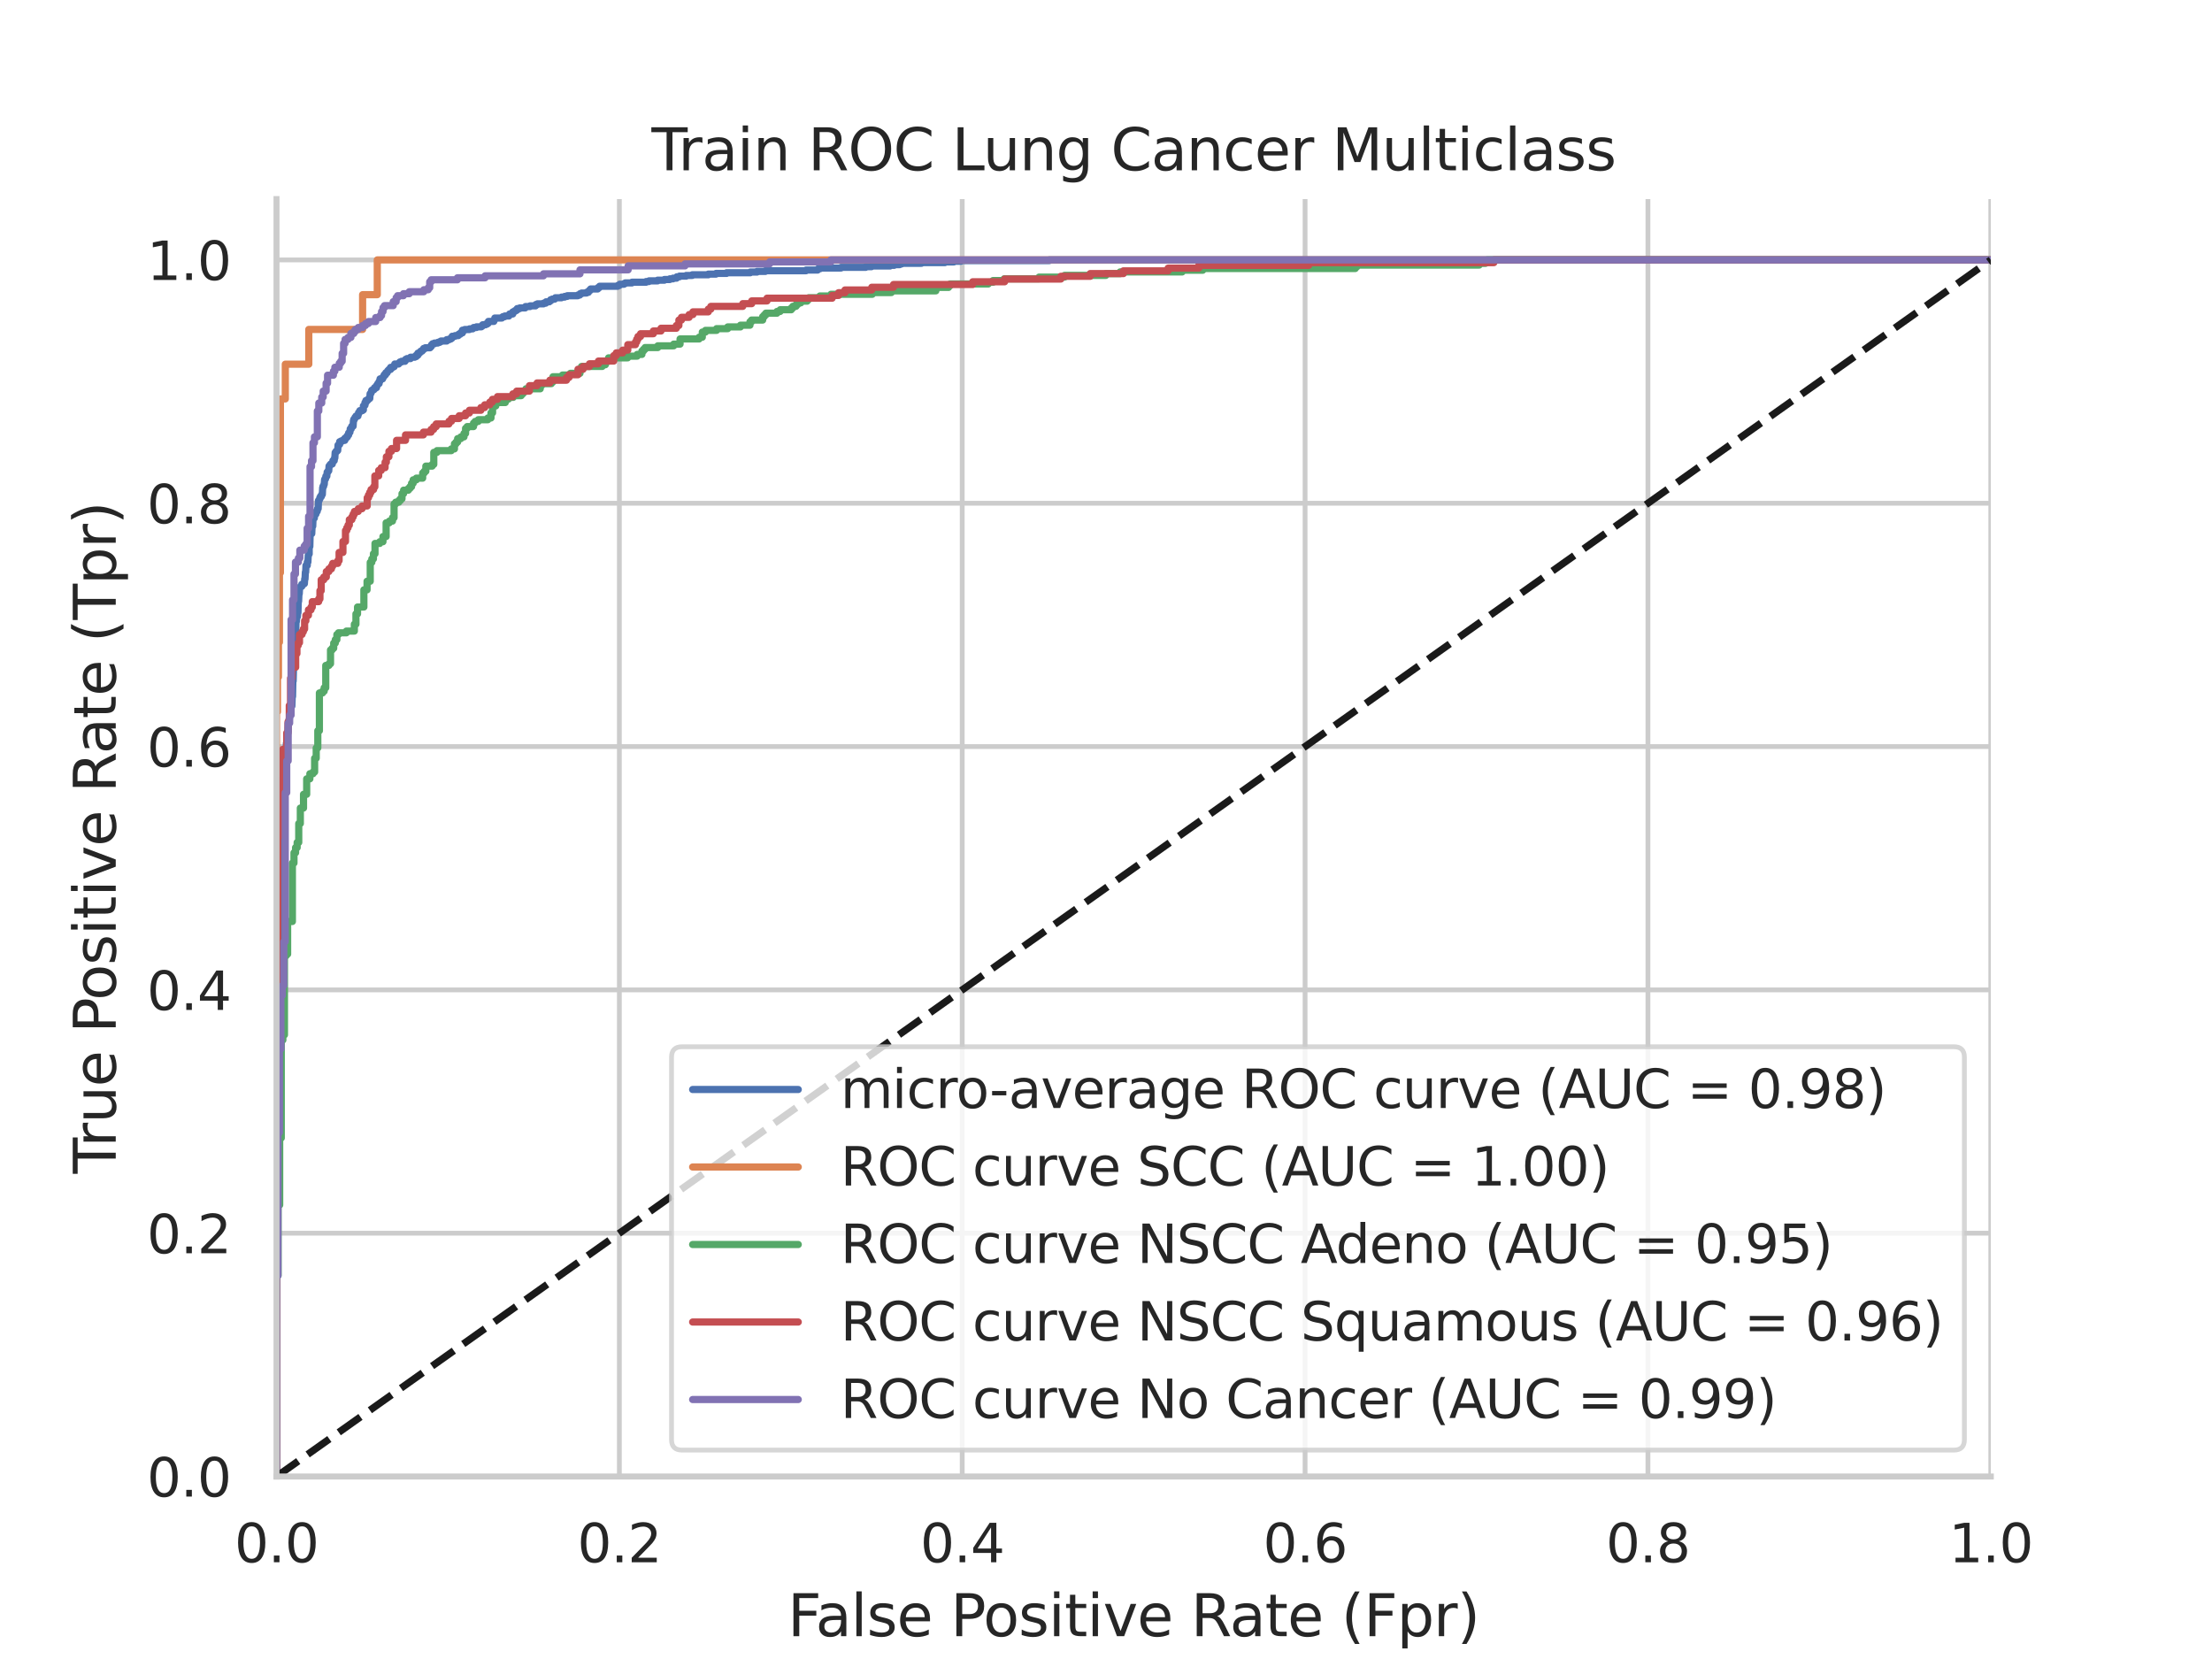 <?xml version="1.0" encoding="utf-8" standalone="no"?>
<!DOCTYPE svg PUBLIC "-//W3C//DTD SVG 1.1//EN"
  "http://www.w3.org/Graphics/SVG/1.1/DTD/svg11.dtd">
<svg xmlns:xlink="http://www.w3.org/1999/xlink" width="460.8pt" height="345.6pt" viewBox="0 0 460.8 345.6" xmlns="http://www.w3.org/2000/svg" version="1.1">
 <defs>
  <style type="text/css">*{stroke-linejoin: round; stroke-linecap: butt}</style>
 </defs>
 <g id="figure_1">
  <g id="patch_1">
   <path d="M 0 345.6 
L 460.8 345.6 
L 460.8 0 
L 0 0 
z
" style="fill: #ffffff"/>
  </g>
  <g id="axes_1">
   <g id="patch_2">
    <path d="M 57.6 307.584 
L 414.72 307.584 
L 414.72 41.472 
L 57.6 41.472 
z
" style="fill: #ffffff"/>
   </g>
   <g id="matplotlib.axis_1">
    <g id="xtick_1">
     <g id="line2d_1">
      <path d="M 57.6 307.584 
L 57.6 41.472 
" clip-path="url(#p68047a4f7a)" style="fill: none; stroke: #cccccc; stroke-linecap: round"/>
     </g>
     <g id="text_1">
      <!-- 0.0 -->
      <g style="fill: #262626" transform="translate(48.853 325.442) scale(0.11 -0.11)">
       <defs>
        <path id="DejaVuSans-30" d="M 2034 4250 
Q 1547 4250 1301 3770 
Q 1056 3291 1056 2328 
Q 1056 1369 1301 889 
Q 1547 409 2034 409 
Q 2525 409 2770 889 
Q 3016 1369 3016 2328 
Q 3016 3291 2770 3770 
Q 2525 4250 2034 4250 
z
M 2034 4750 
Q 2819 4750 3233 4129 
Q 3647 3509 3647 2328 
Q 3647 1150 3233 529 
Q 2819 -91 2034 -91 
Q 1250 -91 836 529 
Q 422 1150 422 2328 
Q 422 3509 836 4129 
Q 1250 4750 2034 4750 
z
" transform="scale(0.016)"/>
        <path id="DejaVuSans-2e" d="M 684 794 
L 1344 794 
L 1344 0 
L 684 0 
L 684 794 
z
" transform="scale(0.016)"/>
       </defs>
       <use xlink:href="#DejaVuSans-30"/>
       <use xlink:href="#DejaVuSans-2e" x="63.623"/>
       <use xlink:href="#DejaVuSans-30" x="95.41"/>
      </g>
     </g>
    </g>
    <g id="xtick_2">
     <g id="line2d_2">
      <path d="M 129.024 307.584 
L 129.024 41.472 
" clip-path="url(#p68047a4f7a)" style="fill: none; stroke: #cccccc; stroke-linecap: round"/>
     </g>
     <g id="text_2">
      <!-- 0.2 -->
      <g style="fill: #262626" transform="translate(120.277 325.442) scale(0.11 -0.11)">
       <defs>
        <path id="DejaVuSans-32" d="M 1228 531 
L 3431 531 
L 3431 0 
L 469 0 
L 469 531 
Q 828 903 1448 1529 
Q 2069 2156 2228 2338 
Q 2531 2678 2651 2914 
Q 2772 3150 2772 3378 
Q 2772 3750 2511 3984 
Q 2250 4219 1831 4219 
Q 1534 4219 1204 4116 
Q 875 4013 500 3803 
L 500 4441 
Q 881 4594 1212 4672 
Q 1544 4750 1819 4750 
Q 2544 4750 2975 4387 
Q 3406 4025 3406 3419 
Q 3406 3131 3298 2873 
Q 3191 2616 2906 2266 
Q 2828 2175 2409 1742 
Q 1991 1309 1228 531 
z
" transform="scale(0.016)"/>
       </defs>
       <use xlink:href="#DejaVuSans-30"/>
       <use xlink:href="#DejaVuSans-2e" x="63.623"/>
       <use xlink:href="#DejaVuSans-32" x="95.41"/>
      </g>
     </g>
    </g>
    <g id="xtick_3">
     <g id="line2d_3">
      <path d="M 200.448 307.584 
L 200.448 41.472 
" clip-path="url(#p68047a4f7a)" style="fill: none; stroke: #cccccc; stroke-linecap: round"/>
     </g>
     <g id="text_3">
      <!-- 0.4 -->
      <g style="fill: #262626" transform="translate(191.701 325.442) scale(0.11 -0.11)">
       <defs>
        <path id="DejaVuSans-34" d="M 2419 4116 
L 825 1625 
L 2419 1625 
L 2419 4116 
z
M 2253 4666 
L 3047 4666 
L 3047 1625 
L 3713 1625 
L 3713 1100 
L 3047 1100 
L 3047 0 
L 2419 0 
L 2419 1100 
L 313 1100 
L 313 1709 
L 2253 4666 
z
" transform="scale(0.016)"/>
       </defs>
       <use xlink:href="#DejaVuSans-30"/>
       <use xlink:href="#DejaVuSans-2e" x="63.623"/>
       <use xlink:href="#DejaVuSans-34" x="95.41"/>
      </g>
     </g>
    </g>
    <g id="xtick_4">
     <g id="line2d_4">
      <path d="M 271.872 307.584 
L 271.872 41.472 
" clip-path="url(#p68047a4f7a)" style="fill: none; stroke: #cccccc; stroke-linecap: round"/>
     </g>
     <g id="text_4">
      <!-- 0.6 -->
      <g style="fill: #262626" transform="translate(263.125 325.442) scale(0.11 -0.11)">
       <defs>
        <path id="DejaVuSans-36" d="M 2113 2584 
Q 1688 2584 1439 2293 
Q 1191 2003 1191 1497 
Q 1191 994 1439 701 
Q 1688 409 2113 409 
Q 2538 409 2786 701 
Q 3034 994 3034 1497 
Q 3034 2003 2786 2293 
Q 2538 2584 2113 2584 
z
M 3366 4563 
L 3366 3988 
Q 3128 4100 2886 4159 
Q 2644 4219 2406 4219 
Q 1781 4219 1451 3797 
Q 1122 3375 1075 2522 
Q 1259 2794 1537 2939 
Q 1816 3084 2150 3084 
Q 2853 3084 3261 2657 
Q 3669 2231 3669 1497 
Q 3669 778 3244 343 
Q 2819 -91 2113 -91 
Q 1303 -91 875 529 
Q 447 1150 447 2328 
Q 447 3434 972 4092 
Q 1497 4750 2381 4750 
Q 2619 4750 2861 4703 
Q 3103 4656 3366 4563 
z
" transform="scale(0.016)"/>
       </defs>
       <use xlink:href="#DejaVuSans-30"/>
       <use xlink:href="#DejaVuSans-2e" x="63.623"/>
       <use xlink:href="#DejaVuSans-36" x="95.41"/>
      </g>
     </g>
    </g>
    <g id="xtick_5">
     <g id="line2d_5">
      <path d="M 343.296 307.584 
L 343.296 41.472 
" clip-path="url(#p68047a4f7a)" style="fill: none; stroke: #cccccc; stroke-linecap: round"/>
     </g>
     <g id="text_5">
      <!-- 0.8 -->
      <g style="fill: #262626" transform="translate(334.549 325.442) scale(0.11 -0.11)">
       <defs>
        <path id="DejaVuSans-38" d="M 2034 2216 
Q 1584 2216 1326 1975 
Q 1069 1734 1069 1313 
Q 1069 891 1326 650 
Q 1584 409 2034 409 
Q 2484 409 2743 651 
Q 3003 894 3003 1313 
Q 3003 1734 2745 1975 
Q 2488 2216 2034 2216 
z
M 1403 2484 
Q 997 2584 770 2862 
Q 544 3141 544 3541 
Q 544 4100 942 4425 
Q 1341 4750 2034 4750 
Q 2731 4750 3128 4425 
Q 3525 4100 3525 3541 
Q 3525 3141 3298 2862 
Q 3072 2584 2669 2484 
Q 3125 2378 3379 2068 
Q 3634 1759 3634 1313 
Q 3634 634 3220 271 
Q 2806 -91 2034 -91 
Q 1263 -91 848 271 
Q 434 634 434 1313 
Q 434 1759 690 2068 
Q 947 2378 1403 2484 
z
M 1172 3481 
Q 1172 3119 1398 2916 
Q 1625 2713 2034 2713 
Q 2441 2713 2670 2916 
Q 2900 3119 2900 3481 
Q 2900 3844 2670 4047 
Q 2441 4250 2034 4250 
Q 1625 4250 1398 4047 
Q 1172 3844 1172 3481 
z
" transform="scale(0.016)"/>
       </defs>
       <use xlink:href="#DejaVuSans-30"/>
       <use xlink:href="#DejaVuSans-2e" x="63.623"/>
       <use xlink:href="#DejaVuSans-38" x="95.41"/>
      </g>
     </g>
    </g>
    <g id="xtick_6">
     <g id="line2d_6">
      <path d="M 414.72 307.584 
L 414.72 41.472 
" clip-path="url(#p68047a4f7a)" style="fill: none; stroke: #cccccc; stroke-linecap: round"/>
     </g>
     <g id="text_6">
      <!-- 1.0 -->
      <g style="fill: #262626" transform="translate(405.973 325.442) scale(0.11 -0.11)">
       <defs>
        <path id="DejaVuSans-31" d="M 794 531 
L 1825 531 
L 1825 4091 
L 703 3866 
L 703 4441 
L 1819 4666 
L 2450 4666 
L 2450 531 
L 3481 531 
L 3481 0 
L 794 0 
L 794 531 
z
" transform="scale(0.016)"/>
       </defs>
       <use xlink:href="#DejaVuSans-31"/>
       <use xlink:href="#DejaVuSans-2e" x="63.623"/>
       <use xlink:href="#DejaVuSans-30" x="95.41"/>
      </g>
     </g>
    </g>
    <g id="text_7">
     <!-- False Positive Rate (Fpr) -->
     <g style="fill: #262626" transform="translate(164.085 340.848) scale(0.12 -0.12)">
      <defs>
       <path id="DejaVuSans-46" d="M 628 4666 
L 3309 4666 
L 3309 4134 
L 1259 4134 
L 1259 2759 
L 3109 2759 
L 3109 2228 
L 1259 2228 
L 1259 0 
L 628 0 
L 628 4666 
z
" transform="scale(0.016)"/>
       <path id="DejaVuSans-61" d="M 2194 1759 
Q 1497 1759 1228 1600 
Q 959 1441 959 1056 
Q 959 750 1161 570 
Q 1363 391 1709 391 
Q 2188 391 2477 730 
Q 2766 1069 2766 1631 
L 2766 1759 
L 2194 1759 
z
M 3341 1997 
L 3341 0 
L 2766 0 
L 2766 531 
Q 2569 213 2275 61 
Q 1981 -91 1556 -91 
Q 1019 -91 701 211 
Q 384 513 384 1019 
Q 384 1609 779 1909 
Q 1175 2209 1959 2209 
L 2766 2209 
L 2766 2266 
Q 2766 2663 2505 2880 
Q 2244 3097 1772 3097 
Q 1472 3097 1187 3025 
Q 903 2953 641 2809 
L 641 3341 
Q 956 3463 1253 3523 
Q 1550 3584 1831 3584 
Q 2591 3584 2966 3190 
Q 3341 2797 3341 1997 
z
" transform="scale(0.016)"/>
       <path id="DejaVuSans-6c" d="M 603 4863 
L 1178 4863 
L 1178 0 
L 603 0 
L 603 4863 
z
" transform="scale(0.016)"/>
       <path id="DejaVuSans-73" d="M 2834 3397 
L 2834 2853 
Q 2591 2978 2328 3040 
Q 2066 3103 1784 3103 
Q 1356 3103 1142 2972 
Q 928 2841 928 2578 
Q 928 2378 1081 2264 
Q 1234 2150 1697 2047 
L 1894 2003 
Q 2506 1872 2764 1633 
Q 3022 1394 3022 966 
Q 3022 478 2636 193 
Q 2250 -91 1575 -91 
Q 1294 -91 989 -36 
Q 684 19 347 128 
L 347 722 
Q 666 556 975 473 
Q 1284 391 1588 391 
Q 1994 391 2212 530 
Q 2431 669 2431 922 
Q 2431 1156 2273 1281 
Q 2116 1406 1581 1522 
L 1381 1569 
Q 847 1681 609 1914 
Q 372 2147 372 2553 
Q 372 3047 722 3315 
Q 1072 3584 1716 3584 
Q 2034 3584 2315 3537 
Q 2597 3491 2834 3397 
z
" transform="scale(0.016)"/>
       <path id="DejaVuSans-65" d="M 3597 1894 
L 3597 1613 
L 953 1613 
Q 991 1019 1311 708 
Q 1631 397 2203 397 
Q 2534 397 2845 478 
Q 3156 559 3463 722 
L 3463 178 
Q 3153 47 2828 -22 
Q 2503 -91 2169 -91 
Q 1331 -91 842 396 
Q 353 884 353 1716 
Q 353 2575 817 3079 
Q 1281 3584 2069 3584 
Q 2775 3584 3186 3129 
Q 3597 2675 3597 1894 
z
M 3022 2063 
Q 3016 2534 2758 2815 
Q 2500 3097 2075 3097 
Q 1594 3097 1305 2825 
Q 1016 2553 972 2059 
L 3022 2063 
z
" transform="scale(0.016)"/>
       <path id="DejaVuSans-20" transform="scale(0.016)"/>
       <path id="DejaVuSans-50" d="M 1259 4147 
L 1259 2394 
L 2053 2394 
Q 2494 2394 2734 2622 
Q 2975 2850 2975 3272 
Q 2975 3691 2734 3919 
Q 2494 4147 2053 4147 
L 1259 4147 
z
M 628 4666 
L 2053 4666 
Q 2838 4666 3239 4311 
Q 3641 3956 3641 3272 
Q 3641 2581 3239 2228 
Q 2838 1875 2053 1875 
L 1259 1875 
L 1259 0 
L 628 0 
L 628 4666 
z
" transform="scale(0.016)"/>
       <path id="DejaVuSans-6f" d="M 1959 3097 
Q 1497 3097 1228 2736 
Q 959 2375 959 1747 
Q 959 1119 1226 758 
Q 1494 397 1959 397 
Q 2419 397 2687 759 
Q 2956 1122 2956 1747 
Q 2956 2369 2687 2733 
Q 2419 3097 1959 3097 
z
M 1959 3584 
Q 2709 3584 3137 3096 
Q 3566 2609 3566 1747 
Q 3566 888 3137 398 
Q 2709 -91 1959 -91 
Q 1206 -91 779 398 
Q 353 888 353 1747 
Q 353 2609 779 3096 
Q 1206 3584 1959 3584 
z
" transform="scale(0.016)"/>
       <path id="DejaVuSans-69" d="M 603 3500 
L 1178 3500 
L 1178 0 
L 603 0 
L 603 3500 
z
M 603 4863 
L 1178 4863 
L 1178 4134 
L 603 4134 
L 603 4863 
z
" transform="scale(0.016)"/>
       <path id="DejaVuSans-74" d="M 1172 4494 
L 1172 3500 
L 2356 3500 
L 2356 3053 
L 1172 3053 
L 1172 1153 
Q 1172 725 1289 603 
Q 1406 481 1766 481 
L 2356 481 
L 2356 0 
L 1766 0 
Q 1100 0 847 248 
Q 594 497 594 1153 
L 594 3053 
L 172 3053 
L 172 3500 
L 594 3500 
L 594 4494 
L 1172 4494 
z
" transform="scale(0.016)"/>
       <path id="DejaVuSans-76" d="M 191 3500 
L 800 3500 
L 1894 563 
L 2988 3500 
L 3597 3500 
L 2284 0 
L 1503 0 
L 191 3500 
z
" transform="scale(0.016)"/>
       <path id="DejaVuSans-52" d="M 2841 2188 
Q 3044 2119 3236 1894 
Q 3428 1669 3622 1275 
L 4263 0 
L 3584 0 
L 2988 1197 
Q 2756 1666 2539 1819 
Q 2322 1972 1947 1972 
L 1259 1972 
L 1259 0 
L 628 0 
L 628 4666 
L 2053 4666 
Q 2853 4666 3247 4331 
Q 3641 3997 3641 3322 
Q 3641 2881 3436 2590 
Q 3231 2300 2841 2188 
z
M 1259 4147 
L 1259 2491 
L 2053 2491 
Q 2509 2491 2742 2702 
Q 2975 2913 2975 3322 
Q 2975 3731 2742 3939 
Q 2509 4147 2053 4147 
L 1259 4147 
z
" transform="scale(0.016)"/>
       <path id="DejaVuSans-28" d="M 1984 4856 
Q 1566 4138 1362 3434 
Q 1159 2731 1159 2009 
Q 1159 1288 1364 580 
Q 1569 -128 1984 -844 
L 1484 -844 
Q 1016 -109 783 600 
Q 550 1309 550 2009 
Q 550 2706 781 3412 
Q 1013 4119 1484 4856 
L 1984 4856 
z
" transform="scale(0.016)"/>
       <path id="DejaVuSans-70" d="M 1159 525 
L 1159 -1331 
L 581 -1331 
L 581 3500 
L 1159 3500 
L 1159 2969 
Q 1341 3281 1617 3432 
Q 1894 3584 2278 3584 
Q 2916 3584 3314 3078 
Q 3713 2572 3713 1747 
Q 3713 922 3314 415 
Q 2916 -91 2278 -91 
Q 1894 -91 1617 61 
Q 1341 213 1159 525 
z
M 3116 1747 
Q 3116 2381 2855 2742 
Q 2594 3103 2138 3103 
Q 1681 3103 1420 2742 
Q 1159 2381 1159 1747 
Q 1159 1113 1420 752 
Q 1681 391 2138 391 
Q 2594 391 2855 752 
Q 3116 1113 3116 1747 
z
" transform="scale(0.016)"/>
       <path id="DejaVuSans-72" d="M 2631 2963 
Q 2534 3019 2420 3045 
Q 2306 3072 2169 3072 
Q 1681 3072 1420 2755 
Q 1159 2438 1159 1844 
L 1159 0 
L 581 0 
L 581 3500 
L 1159 3500 
L 1159 2956 
Q 1341 3275 1631 3429 
Q 1922 3584 2338 3584 
Q 2397 3584 2469 3576 
Q 2541 3569 2628 3553 
L 2631 2963 
z
" transform="scale(0.016)"/>
       <path id="DejaVuSans-29" d="M 513 4856 
L 1013 4856 
Q 1481 4119 1714 3412 
Q 1947 2706 1947 2009 
Q 1947 1309 1714 600 
Q 1481 -109 1013 -844 
L 513 -844 
Q 928 -128 1133 580 
Q 1338 1288 1338 2009 
Q 1338 2731 1133 3434 
Q 928 4138 513 4856 
z
" transform="scale(0.016)"/>
      </defs>
      <use xlink:href="#DejaVuSans-46"/>
      <use xlink:href="#DejaVuSans-61" x="48.395"/>
      <use xlink:href="#DejaVuSans-6c" x="109.674"/>
      <use xlink:href="#DejaVuSans-73" x="137.457"/>
      <use xlink:href="#DejaVuSans-65" x="189.557"/>
      <use xlink:href="#DejaVuSans-20" x="251.08"/>
      <use xlink:href="#DejaVuSans-50" x="282.867"/>
      <use xlink:href="#DejaVuSans-6f" x="339.545"/>
      <use xlink:href="#DejaVuSans-73" x="400.727"/>
      <use xlink:href="#DejaVuSans-69" x="452.826"/>
      <use xlink:href="#DejaVuSans-74" x="480.609"/>
      <use xlink:href="#DejaVuSans-69" x="519.818"/>
      <use xlink:href="#DejaVuSans-76" x="547.602"/>
      <use xlink:href="#DejaVuSans-65" x="606.781"/>
      <use xlink:href="#DejaVuSans-20" x="668.305"/>
      <use xlink:href="#DejaVuSans-52" x="700.092"/>
      <use xlink:href="#DejaVuSans-61" x="767.324"/>
      <use xlink:href="#DejaVuSans-74" x="828.604"/>
      <use xlink:href="#DejaVuSans-65" x="867.812"/>
      <use xlink:href="#DejaVuSans-20" x="929.336"/>
      <use xlink:href="#DejaVuSans-28" x="961.123"/>
      <use xlink:href="#DejaVuSans-46" x="1000.137"/>
      <use xlink:href="#DejaVuSans-70" x="1057.656"/>
      <use xlink:href="#DejaVuSans-72" x="1121.133"/>
      <use xlink:href="#DejaVuSans-29" x="1162.246"/>
     </g>
    </g>
   </g>
   <g id="matplotlib.axis_2">
    <g id="ytick_1">
     <g id="line2d_7">
      <path d="M 57.6 307.584 
L 414.72 307.584 
" clip-path="url(#p68047a4f7a)" style="fill: none; stroke: #cccccc; stroke-linecap: round"/>
     </g>
     <g id="text_8">
      <!-- 0.0 -->
      <g style="fill: #262626" transform="translate(30.607 311.763) scale(0.11 -0.11)">
       <use xlink:href="#DejaVuSans-30"/>
       <use xlink:href="#DejaVuSans-2e" x="63.623"/>
       <use xlink:href="#DejaVuSans-30" x="95.41"/>
      </g>
     </g>
    </g>
    <g id="ytick_2">
     <g id="line2d_8">
      <path d="M 57.6 256.896 
L 414.72 256.896 
" clip-path="url(#p68047a4f7a)" style="fill: none; stroke: #cccccc; stroke-linecap: round"/>
     </g>
     <g id="text_9">
      <!-- 0.2 -->
      <g style="fill: #262626" transform="translate(30.607 261.075) scale(0.11 -0.11)">
       <use xlink:href="#DejaVuSans-30"/>
       <use xlink:href="#DejaVuSans-2e" x="63.623"/>
       <use xlink:href="#DejaVuSans-32" x="95.41"/>
      </g>
     </g>
    </g>
    <g id="ytick_3">
     <g id="line2d_9">
      <path d="M 57.6 206.208 
L 414.72 206.208 
" clip-path="url(#p68047a4f7a)" style="fill: none; stroke: #cccccc; stroke-linecap: round"/>
     </g>
     <g id="text_10">
      <!-- 0.4 -->
      <g style="fill: #262626" transform="translate(30.607 210.387) scale(0.11 -0.11)">
       <use xlink:href="#DejaVuSans-30"/>
       <use xlink:href="#DejaVuSans-2e" x="63.623"/>
       <use xlink:href="#DejaVuSans-34" x="95.41"/>
      </g>
     </g>
    </g>
    <g id="ytick_4">
     <g id="line2d_10">
      <path d="M 57.6 155.52 
L 414.72 155.52 
" clip-path="url(#p68047a4f7a)" style="fill: none; stroke: #cccccc; stroke-linecap: round"/>
     </g>
     <g id="text_11">
      <!-- 0.6 -->
      <g style="fill: #262626" transform="translate(30.607 159.699) scale(0.11 -0.11)">
       <use xlink:href="#DejaVuSans-30"/>
       <use xlink:href="#DejaVuSans-2e" x="63.623"/>
       <use xlink:href="#DejaVuSans-36" x="95.41"/>
      </g>
     </g>
    </g>
    <g id="ytick_5">
     <g id="line2d_11">
      <path d="M 57.6 104.832 
L 414.72 104.832 
" clip-path="url(#p68047a4f7a)" style="fill: none; stroke: #cccccc; stroke-linecap: round"/>
     </g>
     <g id="text_12">
      <!-- 0.8 -->
      <g style="fill: #262626" transform="translate(30.607 109.011) scale(0.11 -0.11)">
       <use xlink:href="#DejaVuSans-30"/>
       <use xlink:href="#DejaVuSans-2e" x="63.623"/>
       <use xlink:href="#DejaVuSans-38" x="95.41"/>
      </g>
     </g>
    </g>
    <g id="ytick_6">
     <g id="line2d_12">
      <path d="M 57.6 54.144 
L 414.72 54.144 
" clip-path="url(#p68047a4f7a)" style="fill: none; stroke: #cccccc; stroke-linecap: round"/>
     </g>
     <g id="text_13">
      <!-- 1.0 -->
      <g style="fill: #262626" transform="translate(30.607 58.323) scale(0.11 -0.11)">
       <use xlink:href="#DejaVuSans-31"/>
       <use xlink:href="#DejaVuSans-2e" x="63.623"/>
       <use xlink:href="#DejaVuSans-30" x="95.41"/>
      </g>
     </g>
    </g>
    <g id="text_14">
     <!-- True Positive Rate (Tpr) -->
     <g style="fill: #262626" transform="translate(24.111 244.493) rotate(-90) scale(0.12 -0.12)">
      <defs>
       <path id="DejaVuSans-54" d="M -19 4666 
L 3928 4666 
L 3928 4134 
L 2272 4134 
L 2272 0 
L 1638 0 
L 1638 4134 
L -19 4134 
L -19 4666 
z
" transform="scale(0.016)"/>
       <path id="DejaVuSans-75" d="M 544 1381 
L 544 3500 
L 1119 3500 
L 1119 1403 
Q 1119 906 1312 657 
Q 1506 409 1894 409 
Q 2359 409 2629 706 
Q 2900 1003 2900 1516 
L 2900 3500 
L 3475 3500 
L 3475 0 
L 2900 0 
L 2900 538 
Q 2691 219 2414 64 
Q 2138 -91 1772 -91 
Q 1169 -91 856 284 
Q 544 659 544 1381 
z
M 1991 3584 
L 1991 3584 
z
" transform="scale(0.016)"/>
      </defs>
      <use xlink:href="#DejaVuSans-54"/>
      <use xlink:href="#DejaVuSans-72" x="46.334"/>
      <use xlink:href="#DejaVuSans-75" x="87.447"/>
      <use xlink:href="#DejaVuSans-65" x="150.826"/>
      <use xlink:href="#DejaVuSans-20" x="212.35"/>
      <use xlink:href="#DejaVuSans-50" x="244.137"/>
      <use xlink:href="#DejaVuSans-6f" x="300.814"/>
      <use xlink:href="#DejaVuSans-73" x="361.996"/>
      <use xlink:href="#DejaVuSans-69" x="414.096"/>
      <use xlink:href="#DejaVuSans-74" x="441.879"/>
      <use xlink:href="#DejaVuSans-69" x="481.088"/>
      <use xlink:href="#DejaVuSans-76" x="508.871"/>
      <use xlink:href="#DejaVuSans-65" x="568.051"/>
      <use xlink:href="#DejaVuSans-20" x="629.574"/>
      <use xlink:href="#DejaVuSans-52" x="661.361"/>
      <use xlink:href="#DejaVuSans-61" x="728.594"/>
      <use xlink:href="#DejaVuSans-74" x="789.873"/>
      <use xlink:href="#DejaVuSans-65" x="829.082"/>
      <use xlink:href="#DejaVuSans-20" x="890.605"/>
      <use xlink:href="#DejaVuSans-28" x="922.393"/>
      <use xlink:href="#DejaVuSans-54" x="961.406"/>
      <use xlink:href="#DejaVuSans-70" x="1022.49"/>
      <use xlink:href="#DejaVuSans-72" x="1085.967"/>
      <use xlink:href="#DejaVuSans-29" x="1127.08"/>
     </g>
    </g>
   </g>
   <g id="line2d_13">
    <path d="M 57.6 307.584 
L 57.667 260.134 
L 57.734 260.134 
L 57.8 240 
L 57.867 240 
L 57.934 227.891 
L 58.001 227.891 
L 58.067 218.317 
L 58.134 218.317 
L 58.201 204.941 
L 58.268 204.941 
L 58.335 199.027 
L 58.401 199.027 
L 58.468 187.059 
L 58.535 187.059 
L 58.602 183.68 
L 58.668 183.68 
L 58.735 181.286 
L 58.802 181.286 
L 58.802 176.499 
L 58.936 176.499 
L 59.002 167.488 
L 59.069 167.488 
L 59.136 163.827 
L 59.203 163.827 
L 59.269 161.293 
L 59.336 161.293 
L 59.403 158.899 
L 59.47 158.899 
L 59.537 156.506 
L 59.603 156.506 
L 59.67 154.816 
L 59.737 154.816 
L 59.737 154.394 
L 59.87 154.394 
L 59.937 152.422 
L 60.004 152.422 
L 60.071 150.733 
L 60.138 150.733 
L 60.204 149.888 
L 60.271 149.888 
L 60.338 149.043 
L 60.405 149.043 
L 60.471 147.354 
L 60.672 147.354 
L 60.672 147.072 
L 60.805 147.072 
L 60.872 145.101 
L 60.939 145.101 
L 61.006 141.862 
L 61.072 141.862 
L 61.139 139.187 
L 61.206 139.187 
L 61.273 132.992 
L 61.339 132.992 
L 61.339 132.851 
L 61.473 132.851 
L 61.54 131.725 
L 61.607 131.725 
L 61.673 129.472 
L 61.74 129.472 
L 61.807 128.486 
L 61.94 128.486 
L 62.007 127.642 
L 62.074 127.642 
L 62.141 125.248 
L 62.208 125.248 
L 62.274 123.699 
L 62.341 123.699 
L 62.408 122.432 
L 62.475 122.432 
L 62.475 122.291 
L 62.675 122.291 
L 62.675 122.15 
L 62.875 122.15 
L 62.875 121.728 
L 63.209 121.728 
L 63.209 121.587 
L 63.41 121.587 
L 63.476 120.602 
L 63.543 120.602 
L 63.61 119.194 
L 63.677 119.194 
L 63.743 117.786 
L 64.011 117.786 
L 64.011 117.082 
L 64.144 117.082 
L 64.211 115.674 
L 64.278 115.674 
L 64.344 115.392 
L 64.411 115.392 
L 64.411 113.843 
L 64.545 113.843 
L 64.612 111.168 
L 64.945 111.168 
L 65.012 109.619 
L 65.146 109.619 
L 65.213 107.93 
L 65.48 107.93 
L 65.48 107.366 
L 65.613 107.366 
L 65.68 107.085 
L 65.813 107.085 
L 65.88 106.522 
L 66.081 106.522 
L 66.147 105.958 
L 66.281 105.958 
L 66.348 104.269 
L 66.481 104.269 
L 66.548 103.987 
L 66.615 103.987 
L 66.615 103.706 
L 66.748 103.706 
L 66.748 103.424 
L 66.949 103.424 
L 67.015 103.002 
L 67.149 103.002 
L 67.216 101.594 
L 67.283 101.594 
L 67.283 101.312 
L 67.416 101.312 
L 67.483 100.89 
L 67.55 100.89 
L 67.616 99.904 
L 67.683 99.904 
L 67.683 99.763 
L 67.817 99.763 
L 67.884 99.2 
L 68.084 99.2 
L 68.151 98.355 
L 68.284 98.355 
L 68.351 98.074 
L 68.485 98.074 
L 68.551 97.088 
L 68.685 97.088 
L 68.752 96.806 
L 68.885 96.806 
L 68.885 96.666 
L 69.219 96.666 
L 69.286 96.243 
L 69.353 96.243 
L 69.353 95.962 
L 69.62 95.962 
L 69.687 95.398 
L 69.753 95.398 
L 69.82 94.272 
L 69.954 94.272 
L 70.02 93.99 
L 70.221 93.99 
L 70.221 93.85 
L 70.354 93.85 
L 70.421 92.723 
L 70.621 92.723 
L 70.621 92.582 
L 70.755 92.582 
L 70.755 92.019 
L 71.022 92.019 
L 71.022 91.878 
L 71.356 91.878 
L 71.356 91.738 
L 71.823 91.738 
L 71.823 91.315 
L 72.09 91.315 
L 72.157 91.034 
L 72.358 91.034 
L 72.358 90.752 
L 72.491 90.752 
L 72.491 90.611 
L 72.625 90.611 
L 72.625 90.189 
L 72.758 90.189 
L 72.758 90.048 
L 72.892 90.048 
L 72.959 89.344 
L 73.159 89.344 
L 73.226 88.922 
L 73.292 88.922 
L 73.292 88.781 
L 73.56 88.781 
L 73.626 87.654 
L 73.693 87.654 
L 73.693 87.373 
L 73.827 87.373 
L 73.893 87.091 
L 73.96 87.091 
L 73.96 86.95 
L 74.094 86.95 
L 74.161 86.669 
L 74.561 86.669 
L 74.628 86.246 
L 74.695 86.246 
L 74.695 85.965 
L 74.828 85.965 
L 74.828 85.824 
L 74.962 85.824 
L 74.962 85.542 
L 75.496 85.542 
L 75.496 85.402 
L 75.696 85.402 
L 75.696 84.557 
L 75.83 84.557 
L 75.83 84.416 
L 76.03 84.416 
L 76.03 83.853 
L 76.231 83.853 
L 76.231 83.43 
L 76.564 83.43 
L 76.564 83.29 
L 76.698 83.29 
L 76.698 83.149 
L 76.832 83.149 
L 76.832 83.008 
L 77.032 83.008 
L 77.099 82.022 
L 77.232 82.022 
L 77.299 81.741 
L 77.366 81.741 
L 77.433 81.318 
L 77.633 81.318 
L 77.633 81.178 
L 77.9 81.178 
L 77.9 81.037 
L 78.034 81.037 
L 78.034 80.755 
L 78.434 80.755 
L 78.434 80.333 
L 78.568 80.333 
L 78.635 80.051 
L 78.701 80.051 
L 78.701 79.91 
L 78.968 79.91 
L 78.968 79.488 
L 79.102 79.488 
L 79.169 78.925 
L 79.703 78.925 
L 79.703 78.643 
L 79.837 78.643 
L 79.903 78.362 
L 80.037 78.362 
L 80.037 78.08 
L 80.304 78.08 
L 80.371 77.658 
L 80.638 77.658 
L 80.705 77.376 
L 80.771 77.376 
L 80.771 77.235 
L 80.905 77.235 
L 80.905 77.094 
L 81.039 77.094 
L 81.039 76.954 
L 81.372 76.954 
L 81.372 76.531 
L 81.84 76.531 
L 81.84 76.39 
L 82.107 76.39 
L 82.107 76.109 
L 82.24 76.109 
L 82.24 75.827 
L 83.042 75.827 
L 83.042 75.686 
L 83.175 75.686 
L 83.175 75.546 
L 83.309 75.546 
L 83.309 75.405 
L 83.643 75.405 
L 83.643 75.264 
L 84.377 75.264 
L 84.377 74.982 
L 84.511 74.982 
L 84.511 74.842 
L 84.778 74.842 
L 84.778 74.701 
L 85.513 74.701 
L 85.513 74.419 
L 86.381 74.419 
L 86.381 74.278 
L 86.714 74.278 
L 86.714 73.997 
L 87.048 73.997 
L 87.048 73.574 
L 87.382 73.574 
L 87.382 73.434 
L 87.516 73.434 
L 87.516 73.293 
L 87.649 73.293 
L 87.649 73.152 
L 87.916 73.152 
L 87.916 73.011 
L 88.05 73.011 
L 88.05 72.87 
L 88.184 72.87 
L 88.25 72.589 
L 88.584 72.589 
L 88.584 72.448 
L 89.586 72.448 
L 89.586 72.307 
L 89.719 72.307 
L 89.719 72.166 
L 89.853 72.166 
L 89.853 71.885 
L 89.987 71.885 
L 89.987 71.744 
L 90.12 71.744 
L 90.12 71.603 
L 90.521 71.603 
L 90.521 71.462 
L 91.189 71.462 
L 91.189 71.322 
L 91.589 71.322 
L 91.589 71.181 
L 91.856 71.181 
L 91.856 71.04 
L 93.058 71.04 
L 93.058 70.758 
L 93.592 70.758 
L 93.592 70.618 
L 93.926 70.618 
L 93.926 70.477 
L 94.127 70.477 
L 94.193 70.054 
L 94.794 70.054 
L 94.794 69.914 
L 95.462 69.914 
L 95.529 69.632 
L 95.863 69.632 
L 95.93 69.35 
L 96.33 69.35 
L 96.33 68.787 
L 96.798 68.787 
L 96.798 68.646 
L 97.799 68.646 
L 97.799 68.506 
L 98.467 68.506 
L 98.467 68.365 
L 98.667 68.365 
L 98.667 68.224 
L 99.268 68.224 
L 99.268 68.083 
L 100.27 68.083 
L 100.27 67.942 
L 100.47 67.942 
L 100.537 67.661 
L 101.138 67.661 
L 101.138 67.52 
L 101.472 67.52 
L 101.472 67.379 
L 101.672 67.379 
L 101.739 66.957 
L 102.874 66.957 
L 102.941 66.675 
L 103.008 66.675 
L 103.075 66.253 
L 104.544 66.253 
L 104.544 66.112 
L 104.744 66.112 
L 104.744 65.971 
L 105.145 65.971 
L 105.145 65.83 
L 106.013 65.83 
L 106.08 65.549 
L 106.146 65.549 
L 106.146 65.408 
L 106.814 65.408 
L 106.814 64.986 
L 107.081 64.986 
L 107.081 64.845 
L 107.282 64.845 
L 107.282 64.704 
L 107.549 64.704 
L 107.549 64.563 
L 107.749 64.563 
L 107.749 64.282 
L 108.283 64.282 
L 108.283 64.141 
L 109.418 64.141 
L 109.485 63.859 
L 110.42 63.859 
L 110.42 63.718 
L 111.555 63.718 
L 111.622 63.437 
L 111.956 63.437 
L 111.956 63.296 
L 113.225 63.296 
L 113.225 63.155 
L 113.692 63.155 
L 113.759 62.874 
L 114.427 62.874 
L 114.427 62.733 
L 114.627 62.733 
L 114.694 62.451 
L 115.028 62.451 
L 115.028 62.31 
L 115.562 62.31 
L 115.562 62.17 
L 115.695 62.17 
L 115.695 62.029 
L 116.964 62.029 
L 116.964 61.888 
L 117.632 61.888 
L 117.632 61.747 
L 118.166 61.747 
L 118.166 61.606 
L 120.37 61.606 
L 120.37 61.466 
L 120.77 61.466 
L 120.837 61.184 
L 121.171 61.184 
L 121.171 61.043 
L 122.173 61.043 
L 122.173 60.902 
L 122.573 60.902 
L 122.64 60.621 
L 122.774 60.621 
L 122.774 60.48 
L 122.974 60.48 
L 123.041 60.198 
L 124.51 60.198 
L 124.577 59.917 
L 124.844 59.917 
L 124.911 59.635 
L 128.65 59.635 
L 128.65 59.494 
L 128.984 59.494 
L 128.984 59.354 
L 129.117 59.354 
L 129.117 59.213 
L 129.986 59.213 
L 129.986 59.072 
L 130.253 59.072 
L 130.253 58.931 
L 131.655 58.931 
L 131.655 58.79 
L 134.593 58.79 
L 134.593 58.65 
L 135.194 58.65 
L 135.194 58.509 
L 136.997 58.509 
L 136.997 58.368 
L 138.399 58.368 
L 138.399 58.227 
L 139.535 58.227 
L 139.535 58.086 
L 140.202 58.086 
L 140.202 57.946 
L 140.937 57.946 
L 141.004 57.664 
L 141.538 57.664 
L 141.538 57.523 
L 142.94 57.523 
L 142.94 57.382 
L 144.209 57.382 
L 144.209 57.242 
L 147.548 57.242 
L 147.548 57.101 
L 149.15 57.101 
L 149.15 56.96 
L 151.354 56.96 
L 151.354 56.819 
L 156.295 56.819 
L 156.295 56.678 
L 157.698 56.678 
L 157.698 56.538 
L 159.434 56.538 
L 159.434 56.397 
L 167.915 56.397 
L 167.915 56.256 
L 170.319 56.256 
L 170.319 56.115 
L 170.452 56.115 
L 170.452 55.974 
L 170.853 55.974 
L 170.853 55.834 
L 175.193 55.834 
L 175.193 55.693 
L 180.335 55.693 
L 180.335 55.552 
L 181.537 55.552 
L 181.537 55.411 
L 185.41 55.411 
L 185.41 55.27 
L 186.278 55.27 
L 186.278 55.13 
L 187.413 55.13 
L 187.413 54.989 
L 187.814 54.989 
L 187.814 54.848 
L 191.954 54.848 
L 191.954 54.707 
L 196.829 54.707 
L 196.829 54.566 
L 198.698 54.566 
L 198.698 54.426 
L 200.168 54.426 
L 200.168 54.285 
L 218.598 54.285 
L 218.598 54.144 
L 414.72 54.144 
L 414.72 54.144 
" clip-path="url(#p68047a4f7a)" style="fill: none; stroke: #4c72b0; stroke-width: 1.5; stroke-linecap: round"/>
   </g>
   <g id="line2d_14">
    <path d="M 57.6 307.584 
L 57.6 300.343 
L 57.6 148.279 
L 57.804 148.279 
L 57.804 141.038 
L 58.008 141.038 
L 58.008 133.797 
L 58.212 133.797 
L 58.212 119.314 
L 58.415 119.314 
L 58.415 83.109 
L 59.435 83.109 
L 59.435 75.867 
L 64.327 75.867 
L 64.327 68.626 
L 75.538 68.626 
L 75.538 61.385 
L 78.595 61.385 
L 78.595 54.144 
L 414.72 54.144 
" clip-path="url(#p68047a4f7a)" style="fill: none; stroke: #dd8452; stroke-width: 1.5; stroke-linecap: round"/>
   </g>
   <g id="line2d_15">
    <path d="M 57.6 307.584 
L 57.6 265.702 
L 57.931 265.702 
L 57.931 251.025 
L 58.262 251.025 
L 58.262 237.065 
L 58.593 237.065 
L 58.593 216.661 
L 58.924 216.661 
L 58.924 215.587 
L 59.255 215.587 
L 59.255 199.12 
L 59.586 199.12 
L 59.586 198.762 
L 59.917 198.762 
L 59.917 191.961 
L 60.91 191.961 
L 60.91 179.79 
L 61.241 179.79 
L 61.241 177.642 
L 61.572 177.642 
L 61.572 176.568 
L 61.903 176.568 
L 61.903 175.495 
L 62.234 175.495 
L 62.234 171.557 
L 62.565 171.557 
L 62.565 168.335 
L 63.227 168.335 
L 63.227 165.471 
L 63.888 165.471 
L 63.888 162.25 
L 64.55 162.25 
L 64.55 161.176 
L 65.212 161.176 
L 65.212 160.818 
L 65.543 160.818 
L 65.543 157.954 
L 65.874 157.954 
L 65.874 155.806 
L 66.205 155.806 
L 66.205 152.227 
L 66.536 152.227 
L 66.536 144.351 
L 67.198 144.351 
L 67.198 143.993 
L 67.529 143.993 
L 67.529 143.278 
L 67.86 143.278 
L 67.86 138.624 
L 68.522 138.624 
L 68.522 138.266 
L 68.853 138.266 
L 68.853 135.402 
L 69.184 135.402 
L 69.184 135.044 
L 69.515 135.044 
L 69.515 133.97 
L 69.846 133.97 
L 69.846 133.255 
L 70.177 133.255 
L 70.177 132.181 
L 70.508 132.181 
L 70.508 131.823 
L 72.163 131.823 
L 72.163 131.465 
L 73.818 131.465 
L 73.818 130.033 
L 74.149 130.033 
L 74.149 127.885 
L 74.48 127.885 
L 74.48 126.453 
L 75.804 126.453 
L 75.804 122.873 
L 76.465 122.873 
L 76.465 121.084 
L 77.127 121.084 
L 77.127 117.146 
L 77.458 117.146 
L 77.458 116.43 
L 77.789 116.43 
L 77.789 115.356 
L 78.12 115.356 
L 78.12 113.208 
L 79.113 113.208 
L 79.113 112.85 
L 79.775 112.85 
L 79.775 111.777 
L 80.437 111.777 
L 80.437 108.913 
L 81.099 108.913 
L 81.099 108.555 
L 81.761 108.555 
L 81.761 107.839 
L 82.092 107.839 
L 82.092 104.975 
L 82.423 104.975 
L 82.423 104.617 
L 83.085 104.617 
L 83.085 104.259 
L 83.416 104.259 
L 83.416 103.901 
L 83.747 103.901 
L 83.747 102.827 
L 84.078 102.827 
L 84.078 102.111 
L 85.071 102.111 
L 85.071 101.753 
L 85.402 101.753 
L 85.402 101.396 
L 85.733 101.396 
L 85.733 100.68 
L 86.064 100.68 
L 86.064 99.964 
L 86.726 99.964 
L 86.726 99.606 
L 88.05 99.606 
L 88.05 98.532 
L 88.38 98.532 
L 88.38 98.174 
L 88.711 98.174 
L 88.711 97.1 
L 90.035 97.1 
L 90.035 96.742 
L 90.366 96.742 
L 90.366 94.236 
L 91.028 94.236 
L 91.028 93.878 
L 94.007 93.878 
L 94.007 93.52 
L 94.669 93.52 
L 94.669 92.446 
L 95 92.446 
L 95 92.088 
L 95.331 92.088 
L 95.331 91.372 
L 95.993 91.372 
L 95.993 91.015 
L 96.655 91.015 
L 96.655 90.299 
L 96.986 90.299 
L 96.986 89.225 
L 97.317 89.225 
L 97.317 88.867 
L 98.641 88.867 
L 98.641 88.151 
L 98.972 88.151 
L 98.972 87.793 
L 99.634 87.793 
L 99.634 87.435 
L 101.619 87.435 
L 101.619 87.077 
L 102.281 87.077 
L 102.281 86.003 
L 102.612 86.003 
L 102.612 84.571 
L 103.274 84.571 
L 103.274 83.855 
L 105.26 83.855 
L 105.26 83.139 
L 105.922 83.139 
L 105.922 82.781 
L 106.915 82.781 
L 106.915 82.423 
L 108.57 82.423 
L 108.57 82.065 
L 108.901 82.065 
L 108.901 81.707 
L 109.232 81.707 
L 109.232 81.349 
L 109.563 81.349 
L 109.563 80.991 
L 112.542 80.991 
L 112.542 80.276 
L 112.873 80.276 
L 112.873 79.918 
L 114.858 79.918 
L 114.858 79.56 
L 115.189 79.56 
L 115.189 78.486 
L 117.175 78.486 
L 117.175 78.128 
L 118.83 78.128 
L 118.83 77.77 
L 120.816 77.77 
L 120.816 77.054 
L 121.147 77.054 
L 121.147 76.338 
L 125.449 76.338 
L 125.449 75.98 
L 126.111 75.98 
L 126.111 75.264 
L 126.773 75.264 
L 126.773 74.548 
L 130.745 74.548 
L 130.745 74.19 
L 132.731 74.19 
L 132.731 73.832 
L 133.724 73.832 
L 133.724 73.116 
L 134.055 73.116 
L 134.055 72.758 
L 134.386 72.758 
L 134.386 72.4 
L 137.034 72.4 
L 137.034 72.042 
L 140.343 72.042 
L 140.343 71.684 
L 141.667 71.684 
L 141.667 70.61 
L 145.639 70.61 
L 145.639 70.252 
L 146.301 70.252 
L 146.301 69.179 
L 146.963 69.179 
L 146.963 68.821 
L 149.28 68.821 
L 149.28 68.463 
L 151.596 68.463 
L 151.596 68.105 
L 154.244 68.105 
L 154.244 67.747 
L 156.23 67.747 
L 156.23 67.031 
L 156.561 67.031 
L 156.561 66.673 
L 158.878 66.673 
L 158.878 65.957 
L 159.209 65.957 
L 159.209 65.599 
L 159.54 65.599 
L 159.54 65.241 
L 161.857 65.241 
L 161.857 64.883 
L 162.518 64.883 
L 162.518 64.525 
L 164.835 64.525 
L 164.835 64.167 
L 165.166 64.167 
L 165.166 63.809 
L 165.828 63.809 
L 165.828 63.451 
L 166.159 63.451 
L 166.159 63.093 
L 166.821 63.093 
L 166.821 62.735 
L 168.145 62.735 
L 168.145 62.377 
L 168.476 62.377 
L 168.476 62.019 
L 170.793 62.019 
L 170.793 61.661 
L 173.11 61.661 
L 173.11 61.303 
L 181.715 61.303 
L 181.715 60.945 
L 185.687 60.945 
L 185.687 60.587 
L 194.954 60.587 
L 194.954 59.871 
L 197.602 59.871 
L 197.602 59.513 
L 197.933 59.513 
L 197.933 59.156 
L 205.876 59.156 
L 205.876 58.798 
L 206.869 58.798 
L 206.869 58.44 
L 209.186 58.44 
L 209.186 58.082 
L 216.467 58.082 
L 216.467 57.724 
L 221.763 57.724 
L 221.763 57.366 
L 230.368 57.366 
L 230.368 57.008 
L 233.347 57.008 
L 233.347 56.65 
L 246.255 56.65 
L 246.255 56.292 
L 250.557 56.292 
L 250.557 55.934 
L 282.331 55.934 
L 282.331 55.576 
L 282.662 55.576 
L 282.662 55.218 
L 308.147 55.218 
L 308.147 54.86 
L 309.471 54.86 
L 309.471 54.502 
L 309.802 54.502 
L 309.802 54.144 
L 414.72 54.144 
L 414.72 54.144 
" clip-path="url(#p68047a4f7a)" style="fill: none; stroke: #55a868; stroke-width: 1.5; stroke-linecap: round"/>
   </g>
   <g id="line2d_16">
    <path d="M 57.6 307.584 
L 57.6 209.625 
L 57.866 209.625 
L 57.866 174.314 
L 58.132 174.314 
L 58.132 173.745 
L 58.398 173.745 
L 58.398 168.05 
L 58.664 168.05 
L 58.664 162.354 
L 58.931 162.354 
L 58.931 156.09 
L 59.729 156.09 
L 59.729 152.672 
L 59.995 152.672 
L 59.995 150.394 
L 60.261 150.394 
L 60.261 146.977 
L 60.527 146.977 
L 60.527 141.282 
L 60.793 141.282 
L 60.793 139.004 
L 61.592 139.004 
L 61.592 136.156 
L 61.858 136.156 
L 61.858 134.447 
L 62.124 134.447 
L 62.124 133.878 
L 62.39 133.878 
L 62.39 132.169 
L 62.922 132.169 
L 62.922 131.6 
L 63.188 131.6 
L 63.188 131.03 
L 63.454 131.03 
L 63.454 129.322 
L 63.721 129.322 
L 63.721 128.183 
L 64.253 128.183 
L 64.253 127.044 
L 64.785 127.044 
L 64.785 126.474 
L 65.051 126.474 
L 65.051 125.335 
L 66.382 125.335 
L 66.382 124.765 
L 66.648 124.765 
L 66.648 123.057 
L 66.914 123.057 
L 66.914 120.779 
L 67.446 120.779 
L 67.446 120.209 
L 67.978 120.209 
L 67.978 119.07 
L 68.511 119.07 
L 68.511 118.501 
L 69.043 118.501 
L 69.043 117.931 
L 69.309 117.931 
L 69.309 117.362 
L 70.373 117.362 
L 70.373 116.792 
L 70.639 116.792 
L 70.639 115.084 
L 71.438 115.084 
L 71.438 112.805 
L 71.97 112.805 
L 71.97 110.527 
L 72.236 110.527 
L 72.236 109.958 
L 72.502 109.958 
L 72.502 109.388 
L 72.768 109.388 
L 72.768 108.249 
L 73.301 108.249 
L 73.301 107.68 
L 73.567 107.68 
L 73.567 107.11 
L 73.833 107.11 
L 73.833 106.541 
L 74.631 106.541 
L 74.631 105.971 
L 75.429 105.971 
L 75.429 105.402 
L 76.494 105.402 
L 76.494 103.693 
L 76.76 103.693 
L 76.76 103.123 
L 77.026 103.123 
L 77.026 102.554 
L 77.292 102.554 
L 77.292 101.984 
L 77.824 101.984 
L 77.824 101.415 
L 78.09 101.415 
L 78.09 99.137 
L 78.889 99.137 
L 78.889 97.998 
L 79.421 97.998 
L 79.421 97.428 
L 80.219 97.428 
L 80.219 96.289 
L 80.485 96.289 
L 80.485 95.15 
L 81.018 95.15 
L 81.018 94.011 
L 81.55 94.011 
L 81.55 93.441 
L 82.614 93.441 
L 82.614 91.733 
L 84.477 91.733 
L 84.477 90.594 
L 88.203 90.594 
L 88.203 90.024 
L 89.799 90.024 
L 89.799 89.455 
L 90.332 89.455 
L 90.332 88.885 
L 90.864 88.885 
L 90.864 88.316 
L 93.525 88.316 
L 93.525 87.746 
L 94.057 87.746 
L 94.057 87.177 
L 95.654 87.177 
L 95.654 86.607 
L 96.984 86.607 
L 96.984 86.038 
L 97.783 86.038 
L 97.783 85.468 
L 100.178 85.468 
L 100.178 84.899 
L 100.976 84.899 
L 100.976 84.329 
L 102.04 84.329 
L 102.04 83.759 
L 102.573 83.759 
L 102.573 83.19 
L 103.637 83.19 
L 103.637 82.62 
L 106.83 82.62 
L 106.83 82.051 
L 107.629 82.051 
L 107.629 81.481 
L 110.29 81.481 
L 110.29 80.342 
L 111.886 80.342 
L 111.886 79.773 
L 114.548 79.773 
L 114.548 79.203 
L 118.007 79.203 
L 118.007 78.634 
L 118.539 78.634 
L 118.539 78.064 
L 120.402 78.064 
L 120.402 76.925 
L 121.466 76.925 
L 121.466 76.356 
L 122.797 76.356 
L 122.797 75.786 
L 124.66 75.786 
L 124.66 75.217 
L 127.853 75.217 
L 127.853 74.077 
L 128.385 74.077 
L 128.385 73.508 
L 129.716 73.508 
L 129.716 72.938 
L 130.78 72.938 
L 130.78 71.799 
L 132.377 71.799 
L 132.377 71.23 
L 132.643 71.23 
L 132.643 70.66 
L 132.909 70.66 
L 132.909 70.091 
L 133.441 70.091 
L 133.441 69.521 
L 136.103 69.521 
L 136.103 68.952 
L 137.699 68.952 
L 137.699 68.382 
L 140.893 68.382 
L 140.893 67.813 
L 141.425 67.813 
L 141.425 66.674 
L 141.957 66.674 
L 141.957 66.104 
L 143.554 66.104 
L 143.554 65.535 
L 144.352 65.535 
L 144.352 64.965 
L 147.545 64.965 
L 147.545 64.396 
L 148.077 64.396 
L 148.077 63.826 
L 154.73 63.826 
L 154.73 63.256 
L 156.593 63.256 
L 156.593 62.687 
L 159.786 62.687 
L 159.786 62.117 
L 173.358 62.117 
L 173.358 61.548 
L 174.689 61.548 
L 174.689 60.978 
L 176.019 60.978 
L 176.019 60.409 
L 181.607 60.409 
L 181.607 59.839 
L 186.131 59.839 
L 186.131 59.27 
L 202.63 59.27 
L 202.63 58.7 
L 209.283 58.7 
L 209.283 58.131 
L 220.992 58.131 
L 220.992 57.561 
L 227.112 57.561 
L 227.112 56.992 
L 234.031 56.992 
L 234.031 56.422 
L 243.345 56.422 
L 243.345 55.853 
L 249.732 55.853 
L 249.732 55.283 
L 272.617 55.283 
L 272.617 54.714 
L 311.203 54.714 
L 311.203 54.144 
L 414.72 54.144 
L 414.72 54.144 
" clip-path="url(#p68047a4f7a)" style="fill: none; stroke: #c44e52; stroke-width: 1.5; stroke-linecap: round"/>
   </g>
   <g id="line2d_17">
    <path d="M 57.6 307.584 
L 57.6 265.758 
L 57.904 265.758 
L 57.904 235.942 
L 58.208 235.942 
L 58.208 218.549 
L 58.512 218.549 
L 58.512 207.368 
L 58.816 207.368 
L 58.816 205.297 
L 59.12 205.297 
L 59.12 196.186 
L 59.424 196.186 
L 59.424 165.128 
L 59.728 165.128 
L 59.728 158.502 
L 60.031 158.502 
L 60.031 150.633 
L 60.335 150.633 
L 60.335 148.977 
L 60.639 148.977 
L 60.639 129.099 
L 60.943 129.099 
L 60.943 124.958 
L 61.247 124.958 
L 61.247 119.575 
L 61.551 119.575 
L 61.551 117.09 
L 62.159 117.09 
L 62.159 116.262 
L 62.463 116.262 
L 62.463 114.605 
L 63.375 114.605 
L 63.375 113.777 
L 63.679 113.777 
L 63.679 113.363 
L 63.983 113.363 
L 63.983 110.05 
L 64.287 110.05 
L 64.287 107.565 
L 64.59 107.565 
L 64.59 97.212 
L 64.894 97.212 
L 64.894 95.97 
L 65.198 95.97 
L 65.198 92.243 
L 65.502 92.243 
L 65.502 91 
L 66.11 91 
L 66.11 85.617 
L 66.414 85.617 
L 66.414 83.96 
L 67.022 83.96 
L 67.022 82.718 
L 67.326 82.718 
L 67.326 81.476 
L 67.934 81.476 
L 67.934 79.819 
L 68.238 79.819 
L 68.238 78.163 
L 69.453 78.163 
L 69.453 77.335 
L 69.757 77.335 
L 69.757 76.506 
L 70.669 76.506 
L 70.669 75.678 
L 70.973 75.678 
L 70.973 75.264 
L 71.277 75.264 
L 71.277 73.608 
L 71.581 73.608 
L 71.581 71.537 
L 71.885 71.537 
L 71.885 70.709 
L 72.493 70.709 
L 72.493 70.295 
L 73.101 70.295 
L 73.101 69.466 
L 73.708 69.466 
L 73.708 69.052 
L 74.012 69.052 
L 74.012 68.638 
L 74.62 68.638 
L 74.62 68.224 
L 75.532 68.224 
L 75.532 67.81 
L 76.14 67.81 
L 76.14 67.396 
L 76.748 67.396 
L 76.748 66.982 
L 78.267 66.982 
L 78.267 66.153 
L 79.179 66.153 
L 79.179 65.739 
L 79.483 65.739 
L 79.483 64.911 
L 79.787 64.911 
L 79.787 64.083 
L 80.091 64.083 
L 80.091 63.669 
L 81.915 63.669 
L 81.915 62.84 
L 82.522 62.84 
L 82.522 62.012 
L 82.826 62.012 
L 82.826 61.598 
L 84.042 61.598 
L 84.042 61.184 
L 85.258 61.184 
L 85.258 60.77 
L 88.297 60.77 
L 88.297 60.356 
L 89.209 60.356 
L 89.209 59.942 
L 89.513 59.942 
L 89.513 58.699 
L 89.817 58.699 
L 89.817 58.285 
L 95.288 58.285 
L 95.288 57.871 
L 101.062 57.871 
L 101.062 57.457 
L 113.22 57.457 
L 113.22 57.043 
L 120.818 57.043 
L 120.818 56.215 
L 130.848 56.215 
L 130.848 55.386 
L 142.701 55.386 
L 142.701 54.972 
L 160.329 54.972 
L 160.329 54.558 
L 173.094 54.558 
L 173.094 54.144 
L 414.72 54.144 
L 414.72 54.144 
" clip-path="url(#p68047a4f7a)" style="fill: none; stroke: #8172b3; stroke-width: 1.5; stroke-linecap: round"/>
   </g>
   <g id="line2d_18">
    <path d="M 57.6 307.584 
L 414.72 54.144 
" clip-path="url(#p68047a4f7a)" style="fill: none; stroke-dasharray: 5.55,2.4; stroke-dashoffset: 0; stroke: #1a1a1a; stroke-width: 1.5"/>
   </g>
   <g id="patch_3">
    <path d="M 57.6 307.584 
L 57.6 41.472 
" style="fill: none; stroke: #cccccc; stroke-width: 1.25; stroke-linejoin: miter; stroke-linecap: square"/>
   </g>
   <g id="patch_4">
    <path d="M 57.6 307.584 
L 414.72 307.584 
" style="fill: none; stroke: #cccccc; stroke-width: 1.25; stroke-linejoin: miter; stroke-linecap: square"/>
   </g>
   <g id="text_15">
    <!-- Train ROC Lung Cancer Multiclass -->
    <g style="fill: #262626" transform="translate(135.72 35.472) scale(0.12 -0.12)">
     <defs>
      <path id="DejaVuSans-6e" d="M 3513 2113 
L 3513 0 
L 2938 0 
L 2938 2094 
Q 2938 2591 2744 2837 
Q 2550 3084 2163 3084 
Q 1697 3084 1428 2787 
Q 1159 2491 1159 1978 
L 1159 0 
L 581 0 
L 581 3500 
L 1159 3500 
L 1159 2956 
Q 1366 3272 1645 3428 
Q 1925 3584 2291 3584 
Q 2894 3584 3203 3211 
Q 3513 2838 3513 2113 
z
" transform="scale(0.016)"/>
      <path id="DejaVuSans-4f" d="M 2522 4238 
Q 1834 4238 1429 3725 
Q 1025 3213 1025 2328 
Q 1025 1447 1429 934 
Q 1834 422 2522 422 
Q 3209 422 3611 934 
Q 4013 1447 4013 2328 
Q 4013 3213 3611 3725 
Q 3209 4238 2522 4238 
z
M 2522 4750 
Q 3503 4750 4090 4092 
Q 4678 3434 4678 2328 
Q 4678 1225 4090 567 
Q 3503 -91 2522 -91 
Q 1538 -91 948 565 
Q 359 1222 359 2328 
Q 359 3434 948 4092 
Q 1538 4750 2522 4750 
z
" transform="scale(0.016)"/>
      <path id="DejaVuSans-43" d="M 4122 4306 
L 4122 3641 
Q 3803 3938 3442 4084 
Q 3081 4231 2675 4231 
Q 1875 4231 1450 3742 
Q 1025 3253 1025 2328 
Q 1025 1406 1450 917 
Q 1875 428 2675 428 
Q 3081 428 3442 575 
Q 3803 722 4122 1019 
L 4122 359 
Q 3791 134 3420 21 
Q 3050 -91 2638 -91 
Q 1578 -91 968 557 
Q 359 1206 359 2328 
Q 359 3453 968 4101 
Q 1578 4750 2638 4750 
Q 3056 4750 3426 4639 
Q 3797 4528 4122 4306 
z
" transform="scale(0.016)"/>
      <path id="DejaVuSans-4c" d="M 628 4666 
L 1259 4666 
L 1259 531 
L 3531 531 
L 3531 0 
L 628 0 
L 628 4666 
z
" transform="scale(0.016)"/>
      <path id="DejaVuSans-67" d="M 2906 1791 
Q 2906 2416 2648 2759 
Q 2391 3103 1925 3103 
Q 1463 3103 1205 2759 
Q 947 2416 947 1791 
Q 947 1169 1205 825 
Q 1463 481 1925 481 
Q 2391 481 2648 825 
Q 2906 1169 2906 1791 
z
M 3481 434 
Q 3481 -459 3084 -895 
Q 2688 -1331 1869 -1331 
Q 1566 -1331 1297 -1286 
Q 1028 -1241 775 -1147 
L 775 -588 
Q 1028 -725 1275 -790 
Q 1522 -856 1778 -856 
Q 2344 -856 2625 -561 
Q 2906 -266 2906 331 
L 2906 616 
Q 2728 306 2450 153 
Q 2172 0 1784 0 
Q 1141 0 747 490 
Q 353 981 353 1791 
Q 353 2603 747 3093 
Q 1141 3584 1784 3584 
Q 2172 3584 2450 3431 
Q 2728 3278 2906 2969 
L 2906 3500 
L 3481 3500 
L 3481 434 
z
" transform="scale(0.016)"/>
      <path id="DejaVuSans-63" d="M 3122 3366 
L 3122 2828 
Q 2878 2963 2633 3030 
Q 2388 3097 2138 3097 
Q 1578 3097 1268 2742 
Q 959 2388 959 1747 
Q 959 1106 1268 751 
Q 1578 397 2138 397 
Q 2388 397 2633 464 
Q 2878 531 3122 666 
L 3122 134 
Q 2881 22 2623 -34 
Q 2366 -91 2075 -91 
Q 1284 -91 818 406 
Q 353 903 353 1747 
Q 353 2603 823 3093 
Q 1294 3584 2113 3584 
Q 2378 3584 2631 3529 
Q 2884 3475 3122 3366 
z
" transform="scale(0.016)"/>
      <path id="DejaVuSans-4d" d="M 628 4666 
L 1569 4666 
L 2759 1491 
L 3956 4666 
L 4897 4666 
L 4897 0 
L 4281 0 
L 4281 4097 
L 3078 897 
L 2444 897 
L 1241 4097 
L 1241 0 
L 628 0 
L 628 4666 
z
" transform="scale(0.016)"/>
     </defs>
     <use xlink:href="#DejaVuSans-54"/>
     <use xlink:href="#DejaVuSans-72" x="46.334"/>
     <use xlink:href="#DejaVuSans-61" x="87.447"/>
     <use xlink:href="#DejaVuSans-69" x="148.727"/>
     <use xlink:href="#DejaVuSans-6e" x="176.51"/>
     <use xlink:href="#DejaVuSans-20" x="239.889"/>
     <use xlink:href="#DejaVuSans-52" x="271.676"/>
     <use xlink:href="#DejaVuSans-4f" x="341.158"/>
     <use xlink:href="#DejaVuSans-43" x="419.869"/>
     <use xlink:href="#DejaVuSans-20" x="489.693"/>
     <use xlink:href="#DejaVuSans-4c" x="521.48"/>
     <use xlink:href="#DejaVuSans-75" x="575.443"/>
     <use xlink:href="#DejaVuSans-6e" x="638.822"/>
     <use xlink:href="#DejaVuSans-67" x="702.201"/>
     <use xlink:href="#DejaVuSans-20" x="765.678"/>
     <use xlink:href="#DejaVuSans-43" x="797.465"/>
     <use xlink:href="#DejaVuSans-61" x="867.289"/>
     <use xlink:href="#DejaVuSans-6e" x="928.568"/>
     <use xlink:href="#DejaVuSans-63" x="991.947"/>
     <use xlink:href="#DejaVuSans-65" x="1046.928"/>
     <use xlink:href="#DejaVuSans-72" x="1108.451"/>
     <use xlink:href="#DejaVuSans-20" x="1149.564"/>
     <use xlink:href="#DejaVuSans-4d" x="1181.352"/>
     <use xlink:href="#DejaVuSans-75" x="1267.631"/>
     <use xlink:href="#DejaVuSans-6c" x="1331.01"/>
     <use xlink:href="#DejaVuSans-74" x="1358.793"/>
     <use xlink:href="#DejaVuSans-69" x="1398.002"/>
     <use xlink:href="#DejaVuSans-63" x="1425.785"/>
     <use xlink:href="#DejaVuSans-6c" x="1480.766"/>
     <use xlink:href="#DejaVuSans-61" x="1508.549"/>
     <use xlink:href="#DejaVuSans-73" x="1569.828"/>
     <use xlink:href="#DejaVuSans-73" x="1621.928"/>
    </g>
   </g>
   <g id="legend_1">
    <g id="patch_5">
     <path d="M 142.09 302.084 
L 407.02 302.084 
Q 409.22 302.084 409.22 299.884 
L 409.22 220.254 
Q 409.22 218.054 407.02 218.054 
L 142.09 218.054 
Q 139.89 218.054 139.89 220.254 
L 139.89 299.884 
Q 139.89 302.084 142.09 302.084 
z
" style="fill: #ffffff; opacity: 0.8; stroke: #cccccc; stroke-linejoin: miter"/>
    </g>
    <g id="line2d_19">
     <path d="M 144.29 226.963 
L 155.29 226.963 
L 166.29 226.963 
" style="fill: none; stroke: #4c72b0; stroke-width: 1.5; stroke-linecap: round"/>
    </g>
    <g id="text_16">
     <!-- micro-average ROC curve (AUC = 0.98) -->
     <g style="fill: #262626" transform="translate(175.09 230.813) scale(0.11 -0.11)">
      <defs>
       <path id="DejaVuSans-6d" d="M 3328 2828 
Q 3544 3216 3844 3400 
Q 4144 3584 4550 3584 
Q 5097 3584 5394 3201 
Q 5691 2819 5691 2113 
L 5691 0 
L 5113 0 
L 5113 2094 
Q 5113 2597 4934 2840 
Q 4756 3084 4391 3084 
Q 3944 3084 3684 2787 
Q 3425 2491 3425 1978 
L 3425 0 
L 2847 0 
L 2847 2094 
Q 2847 2600 2669 2842 
Q 2491 3084 2119 3084 
Q 1678 3084 1418 2786 
Q 1159 2488 1159 1978 
L 1159 0 
L 581 0 
L 581 3500 
L 1159 3500 
L 1159 2956 
Q 1356 3278 1631 3431 
Q 1906 3584 2284 3584 
Q 2666 3584 2933 3390 
Q 3200 3197 3328 2828 
z
" transform="scale(0.016)"/>
       <path id="DejaVuSans-2d" d="M 313 2009 
L 1997 2009 
L 1997 1497 
L 313 1497 
L 313 2009 
z
" transform="scale(0.016)"/>
       <path id="DejaVuSans-41" d="M 2188 4044 
L 1331 1722 
L 3047 1722 
L 2188 4044 
z
M 1831 4666 
L 2547 4666 
L 4325 0 
L 3669 0 
L 3244 1197 
L 1141 1197 
L 716 0 
L 50 0 
L 1831 4666 
z
" transform="scale(0.016)"/>
       <path id="DejaVuSans-55" d="M 556 4666 
L 1191 4666 
L 1191 1831 
Q 1191 1081 1462 751 
Q 1734 422 2344 422 
Q 2950 422 3222 751 
Q 3494 1081 3494 1831 
L 3494 4666 
L 4128 4666 
L 4128 1753 
Q 4128 841 3676 375 
Q 3225 -91 2344 -91 
Q 1459 -91 1007 375 
Q 556 841 556 1753 
L 556 4666 
z
" transform="scale(0.016)"/>
       <path id="DejaVuSans-3d" d="M 678 2906 
L 4684 2906 
L 4684 2381 
L 678 2381 
L 678 2906 
z
M 678 1631 
L 4684 1631 
L 4684 1100 
L 678 1100 
L 678 1631 
z
" transform="scale(0.016)"/>
       <path id="DejaVuSans-39" d="M 703 97 
L 703 672 
Q 941 559 1184 500 
Q 1428 441 1663 441 
Q 2288 441 2617 861 
Q 2947 1281 2994 2138 
Q 2813 1869 2534 1725 
Q 2256 1581 1919 1581 
Q 1219 1581 811 2004 
Q 403 2428 403 3163 
Q 403 3881 828 4315 
Q 1253 4750 1959 4750 
Q 2769 4750 3195 4129 
Q 3622 3509 3622 2328 
Q 3622 1225 3098 567 
Q 2575 -91 1691 -91 
Q 1453 -91 1209 -44 
Q 966 3 703 97 
z
M 1959 2075 
Q 2384 2075 2632 2365 
Q 2881 2656 2881 3163 
Q 2881 3666 2632 3958 
Q 2384 4250 1959 4250 
Q 1534 4250 1286 3958 
Q 1038 3666 1038 3163 
Q 1038 2656 1286 2365 
Q 1534 2075 1959 2075 
z
" transform="scale(0.016)"/>
      </defs>
      <use xlink:href="#DejaVuSans-6d"/>
      <use xlink:href="#DejaVuSans-69" x="97.412"/>
      <use xlink:href="#DejaVuSans-63" x="125.195"/>
      <use xlink:href="#DejaVuSans-72" x="180.176"/>
      <use xlink:href="#DejaVuSans-6f" x="219.039"/>
      <use xlink:href="#DejaVuSans-2d" x="282.096"/>
      <use xlink:href="#DejaVuSans-61" x="318.18"/>
      <use xlink:href="#DejaVuSans-76" x="379.459"/>
      <use xlink:href="#DejaVuSans-65" x="438.639"/>
      <use xlink:href="#DejaVuSans-72" x="500.162"/>
      <use xlink:href="#DejaVuSans-61" x="541.275"/>
      <use xlink:href="#DejaVuSans-67" x="602.555"/>
      <use xlink:href="#DejaVuSans-65" x="666.031"/>
      <use xlink:href="#DejaVuSans-20" x="727.555"/>
      <use xlink:href="#DejaVuSans-52" x="759.342"/>
      <use xlink:href="#DejaVuSans-4f" x="828.824"/>
      <use xlink:href="#DejaVuSans-43" x="907.535"/>
      <use xlink:href="#DejaVuSans-20" x="977.359"/>
      <use xlink:href="#DejaVuSans-63" x="1009.146"/>
      <use xlink:href="#DejaVuSans-75" x="1064.127"/>
      <use xlink:href="#DejaVuSans-72" x="1127.506"/>
      <use xlink:href="#DejaVuSans-76" x="1168.619"/>
      <use xlink:href="#DejaVuSans-65" x="1227.799"/>
      <use xlink:href="#DejaVuSans-20" x="1289.322"/>
      <use xlink:href="#DejaVuSans-28" x="1321.109"/>
      <use xlink:href="#DejaVuSans-41" x="1360.123"/>
      <use xlink:href="#DejaVuSans-55" x="1428.531"/>
      <use xlink:href="#DejaVuSans-43" x="1501.725"/>
      <use xlink:href="#DejaVuSans-20" x="1571.549"/>
      <use xlink:href="#DejaVuSans-3d" x="1603.336"/>
      <use xlink:href="#DejaVuSans-20" x="1687.125"/>
      <use xlink:href="#DejaVuSans-30" x="1718.912"/>
      <use xlink:href="#DejaVuSans-2e" x="1782.535"/>
      <use xlink:href="#DejaVuSans-39" x="1814.322"/>
      <use xlink:href="#DejaVuSans-38" x="1877.945"/>
      <use xlink:href="#DejaVuSans-29" x="1941.568"/>
     </g>
    </g>
    <g id="line2d_20">
     <path d="M 144.29 243.109 
L 155.29 243.109 
L 166.29 243.109 
" style="fill: none; stroke: #dd8452; stroke-width: 1.5; stroke-linecap: round"/>
    </g>
    <g id="text_17">
     <!-- ROC curve SCC (AUC = 1.00) -->
     <g style="fill: #262626" transform="translate(175.09 246.959) scale(0.11 -0.11)">
      <defs>
       <path id="DejaVuSans-53" d="M 3425 4513 
L 3425 3897 
Q 3066 4069 2747 4153 
Q 2428 4238 2131 4238 
Q 1616 4238 1336 4038 
Q 1056 3838 1056 3469 
Q 1056 3159 1242 3001 
Q 1428 2844 1947 2747 
L 2328 2669 
Q 3034 2534 3370 2195 
Q 3706 1856 3706 1288 
Q 3706 609 3251 259 
Q 2797 -91 1919 -91 
Q 1588 -91 1214 -16 
Q 841 59 441 206 
L 441 856 
Q 825 641 1194 531 
Q 1563 422 1919 422 
Q 2459 422 2753 634 
Q 3047 847 3047 1241 
Q 3047 1584 2836 1778 
Q 2625 1972 2144 2069 
L 1759 2144 
Q 1053 2284 737 2584 
Q 422 2884 422 3419 
Q 422 4038 858 4394 
Q 1294 4750 2059 4750 
Q 2388 4750 2728 4690 
Q 3069 4631 3425 4513 
z
" transform="scale(0.016)"/>
      </defs>
      <use xlink:href="#DejaVuSans-52"/>
      <use xlink:href="#DejaVuSans-4f" x="69.482"/>
      <use xlink:href="#DejaVuSans-43" x="148.193"/>
      <use xlink:href="#DejaVuSans-20" x="218.018"/>
      <use xlink:href="#DejaVuSans-63" x="249.805"/>
      <use xlink:href="#DejaVuSans-75" x="304.785"/>
      <use xlink:href="#DejaVuSans-72" x="368.164"/>
      <use xlink:href="#DejaVuSans-76" x="409.277"/>
      <use xlink:href="#DejaVuSans-65" x="468.457"/>
      <use xlink:href="#DejaVuSans-20" x="529.98"/>
      <use xlink:href="#DejaVuSans-53" x="561.768"/>
      <use xlink:href="#DejaVuSans-43" x="625.244"/>
      <use xlink:href="#DejaVuSans-43" x="695.068"/>
      <use xlink:href="#DejaVuSans-20" x="764.893"/>
      <use xlink:href="#DejaVuSans-28" x="796.68"/>
      <use xlink:href="#DejaVuSans-41" x="835.693"/>
      <use xlink:href="#DejaVuSans-55" x="904.102"/>
      <use xlink:href="#DejaVuSans-43" x="977.295"/>
      <use xlink:href="#DejaVuSans-20" x="1047.119"/>
      <use xlink:href="#DejaVuSans-3d" x="1078.906"/>
      <use xlink:href="#DejaVuSans-20" x="1162.695"/>
      <use xlink:href="#DejaVuSans-31" x="1194.482"/>
      <use xlink:href="#DejaVuSans-2e" x="1258.105"/>
      <use xlink:href="#DejaVuSans-30" x="1289.893"/>
      <use xlink:href="#DejaVuSans-30" x="1353.516"/>
      <use xlink:href="#DejaVuSans-29" x="1417.139"/>
     </g>
    </g>
    <g id="line2d_21">
     <path d="M 144.29 259.254 
L 155.29 259.254 
L 166.29 259.254 
" style="fill: none; stroke: #55a868; stroke-width: 1.5; stroke-linecap: round"/>
    </g>
    <g id="text_18">
     <!-- ROC curve NSCC Adeno (AUC = 0.95) -->
     <g style="fill: #262626" transform="translate(175.09 263.104) scale(0.11 -0.11)">
      <defs>
       <path id="DejaVuSans-4e" d="M 628 4666 
L 1478 4666 
L 3547 763 
L 3547 4666 
L 4159 4666 
L 4159 0 
L 3309 0 
L 1241 3903 
L 1241 0 
L 628 0 
L 628 4666 
z
" transform="scale(0.016)"/>
       <path id="DejaVuSans-64" d="M 2906 2969 
L 2906 4863 
L 3481 4863 
L 3481 0 
L 2906 0 
L 2906 525 
Q 2725 213 2448 61 
Q 2172 -91 1784 -91 
Q 1150 -91 751 415 
Q 353 922 353 1747 
Q 353 2572 751 3078 
Q 1150 3584 1784 3584 
Q 2172 3584 2448 3432 
Q 2725 3281 2906 2969 
z
M 947 1747 
Q 947 1113 1208 752 
Q 1469 391 1925 391 
Q 2381 391 2643 752 
Q 2906 1113 2906 1747 
Q 2906 2381 2643 2742 
Q 2381 3103 1925 3103 
Q 1469 3103 1208 2742 
Q 947 2381 947 1747 
z
" transform="scale(0.016)"/>
       <path id="DejaVuSans-35" d="M 691 4666 
L 3169 4666 
L 3169 4134 
L 1269 4134 
L 1269 2991 
Q 1406 3038 1543 3061 
Q 1681 3084 1819 3084 
Q 2600 3084 3056 2656 
Q 3513 2228 3513 1497 
Q 3513 744 3044 326 
Q 2575 -91 1722 -91 
Q 1428 -91 1123 -41 
Q 819 9 494 109 
L 494 744 
Q 775 591 1075 516 
Q 1375 441 1709 441 
Q 2250 441 2565 725 
Q 2881 1009 2881 1497 
Q 2881 1984 2565 2268 
Q 2250 2553 1709 2553 
Q 1456 2553 1204 2497 
Q 953 2441 691 2322 
L 691 4666 
z
" transform="scale(0.016)"/>
      </defs>
      <use xlink:href="#DejaVuSans-52"/>
      <use xlink:href="#DejaVuSans-4f" x="69.482"/>
      <use xlink:href="#DejaVuSans-43" x="148.193"/>
      <use xlink:href="#DejaVuSans-20" x="218.018"/>
      <use xlink:href="#DejaVuSans-63" x="249.805"/>
      <use xlink:href="#DejaVuSans-75" x="304.785"/>
      <use xlink:href="#DejaVuSans-72" x="368.164"/>
      <use xlink:href="#DejaVuSans-76" x="409.277"/>
      <use xlink:href="#DejaVuSans-65" x="468.457"/>
      <use xlink:href="#DejaVuSans-20" x="529.98"/>
      <use xlink:href="#DejaVuSans-4e" x="561.768"/>
      <use xlink:href="#DejaVuSans-53" x="636.572"/>
      <use xlink:href="#DejaVuSans-43" x="700.049"/>
      <use xlink:href="#DejaVuSans-43" x="769.873"/>
      <use xlink:href="#DejaVuSans-20" x="839.697"/>
      <use xlink:href="#DejaVuSans-41" x="871.484"/>
      <use xlink:href="#DejaVuSans-64" x="938.143"/>
      <use xlink:href="#DejaVuSans-65" x="1001.619"/>
      <use xlink:href="#DejaVuSans-6e" x="1063.143"/>
      <use xlink:href="#DejaVuSans-6f" x="1126.521"/>
      <use xlink:href="#DejaVuSans-20" x="1187.703"/>
      <use xlink:href="#DejaVuSans-28" x="1219.49"/>
      <use xlink:href="#DejaVuSans-41" x="1258.504"/>
      <use xlink:href="#DejaVuSans-55" x="1326.912"/>
      <use xlink:href="#DejaVuSans-43" x="1400.105"/>
      <use xlink:href="#DejaVuSans-20" x="1469.93"/>
      <use xlink:href="#DejaVuSans-3d" x="1501.717"/>
      <use xlink:href="#DejaVuSans-20" x="1585.506"/>
      <use xlink:href="#DejaVuSans-30" x="1617.293"/>
      <use xlink:href="#DejaVuSans-2e" x="1680.916"/>
      <use xlink:href="#DejaVuSans-39" x="1712.703"/>
      <use xlink:href="#DejaVuSans-35" x="1776.326"/>
      <use xlink:href="#DejaVuSans-29" x="1839.949"/>
     </g>
    </g>
    <g id="line2d_22">
     <path d="M 144.29 275.4 
L 155.29 275.4 
L 166.29 275.4 
" style="fill: none; stroke: #c44e52; stroke-width: 1.5; stroke-linecap: round"/>
    </g>
    <g id="text_19">
     <!-- ROC curve NSCC Squamous (AUC = 0.96) -->
     <g style="fill: #262626" transform="translate(175.09 279.25) scale(0.11 -0.11)">
      <defs>
       <path id="DejaVuSans-71" d="M 947 1747 
Q 947 1113 1208 752 
Q 1469 391 1925 391 
Q 2381 391 2643 752 
Q 2906 1113 2906 1747 
Q 2906 2381 2643 2742 
Q 2381 3103 1925 3103 
Q 1469 3103 1208 2742 
Q 947 2381 947 1747 
z
M 2906 525 
Q 2725 213 2448 61 
Q 2172 -91 1784 -91 
Q 1150 -91 751 415 
Q 353 922 353 1747 
Q 353 2572 751 3078 
Q 1150 3584 1784 3584 
Q 2172 3584 2448 3432 
Q 2725 3281 2906 2969 
L 2906 3500 
L 3481 3500 
L 3481 -1331 
L 2906 -1331 
L 2906 525 
z
" transform="scale(0.016)"/>
      </defs>
      <use xlink:href="#DejaVuSans-52"/>
      <use xlink:href="#DejaVuSans-4f" x="69.482"/>
      <use xlink:href="#DejaVuSans-43" x="148.193"/>
      <use xlink:href="#DejaVuSans-20" x="218.018"/>
      <use xlink:href="#DejaVuSans-63" x="249.805"/>
      <use xlink:href="#DejaVuSans-75" x="304.785"/>
      <use xlink:href="#DejaVuSans-72" x="368.164"/>
      <use xlink:href="#DejaVuSans-76" x="409.277"/>
      <use xlink:href="#DejaVuSans-65" x="468.457"/>
      <use xlink:href="#DejaVuSans-20" x="529.98"/>
      <use xlink:href="#DejaVuSans-4e" x="561.768"/>
      <use xlink:href="#DejaVuSans-53" x="636.572"/>
      <use xlink:href="#DejaVuSans-43" x="700.049"/>
      <use xlink:href="#DejaVuSans-43" x="769.873"/>
      <use xlink:href="#DejaVuSans-20" x="839.697"/>
      <use xlink:href="#DejaVuSans-53" x="871.484"/>
      <use xlink:href="#DejaVuSans-71" x="934.961"/>
      <use xlink:href="#DejaVuSans-75" x="998.438"/>
      <use xlink:href="#DejaVuSans-61" x="1061.816"/>
      <use xlink:href="#DejaVuSans-6d" x="1123.096"/>
      <use xlink:href="#DejaVuSans-6f" x="1220.508"/>
      <use xlink:href="#DejaVuSans-75" x="1281.689"/>
      <use xlink:href="#DejaVuSans-73" x="1345.068"/>
      <use xlink:href="#DejaVuSans-20" x="1397.168"/>
      <use xlink:href="#DejaVuSans-28" x="1428.955"/>
      <use xlink:href="#DejaVuSans-41" x="1467.969"/>
      <use xlink:href="#DejaVuSans-55" x="1536.377"/>
      <use xlink:href="#DejaVuSans-43" x="1609.57"/>
      <use xlink:href="#DejaVuSans-20" x="1679.395"/>
      <use xlink:href="#DejaVuSans-3d" x="1711.182"/>
      <use xlink:href="#DejaVuSans-20" x="1794.971"/>
      <use xlink:href="#DejaVuSans-30" x="1826.758"/>
      <use xlink:href="#DejaVuSans-2e" x="1890.381"/>
      <use xlink:href="#DejaVuSans-39" x="1922.168"/>
      <use xlink:href="#DejaVuSans-36" x="1985.791"/>
      <use xlink:href="#DejaVuSans-29" x="2049.414"/>
     </g>
    </g>
    <g id="line2d_23">
     <path d="M 144.29 291.546 
L 155.29 291.546 
L 166.29 291.546 
" style="fill: none; stroke: #8172b3; stroke-width: 1.5; stroke-linecap: round"/>
    </g>
    <g id="text_20">
     <!-- ROC curve No Cancer (AUC = 0.99) -->
     <g style="fill: #262626" transform="translate(175.09 295.396) scale(0.11 -0.11)">
      <use xlink:href="#DejaVuSans-52"/>
      <use xlink:href="#DejaVuSans-4f" x="69.482"/>
      <use xlink:href="#DejaVuSans-43" x="148.193"/>
      <use xlink:href="#DejaVuSans-20" x="218.018"/>
      <use xlink:href="#DejaVuSans-63" x="249.805"/>
      <use xlink:href="#DejaVuSans-75" x="304.785"/>
      <use xlink:href="#DejaVuSans-72" x="368.164"/>
      <use xlink:href="#DejaVuSans-76" x="409.277"/>
      <use xlink:href="#DejaVuSans-65" x="468.457"/>
      <use xlink:href="#DejaVuSans-20" x="529.98"/>
      <use xlink:href="#DejaVuSans-4e" x="561.768"/>
      <use xlink:href="#DejaVuSans-6f" x="636.572"/>
      <use xlink:href="#DejaVuSans-20" x="697.754"/>
      <use xlink:href="#DejaVuSans-43" x="729.541"/>
      <use xlink:href="#DejaVuSans-61" x="799.365"/>
      <use xlink:href="#DejaVuSans-6e" x="860.645"/>
      <use xlink:href="#DejaVuSans-63" x="924.023"/>
      <use xlink:href="#DejaVuSans-65" x="979.004"/>
      <use xlink:href="#DejaVuSans-72" x="1040.527"/>
      <use xlink:href="#DejaVuSans-20" x="1081.641"/>
      <use xlink:href="#DejaVuSans-28" x="1113.428"/>
      <use xlink:href="#DejaVuSans-41" x="1152.441"/>
      <use xlink:href="#DejaVuSans-55" x="1220.85"/>
      <use xlink:href="#DejaVuSans-43" x="1294.043"/>
      <use xlink:href="#DejaVuSans-20" x="1363.867"/>
      <use xlink:href="#DejaVuSans-3d" x="1395.654"/>
      <use xlink:href="#DejaVuSans-20" x="1479.443"/>
      <use xlink:href="#DejaVuSans-30" x="1511.23"/>
      <use xlink:href="#DejaVuSans-2e" x="1574.854"/>
      <use xlink:href="#DejaVuSans-39" x="1606.641"/>
      <use xlink:href="#DejaVuSans-39" x="1670.264"/>
      <use xlink:href="#DejaVuSans-29" x="1733.887"/>
     </g>
    </g>
   </g>
  </g>
 </g>
 <defs>
  <clipPath id="p68047a4f7a">
   <rect x="57.6" y="41.472" width="357.12" height="266.112"/>
  </clipPath>
 </defs>
</svg>
